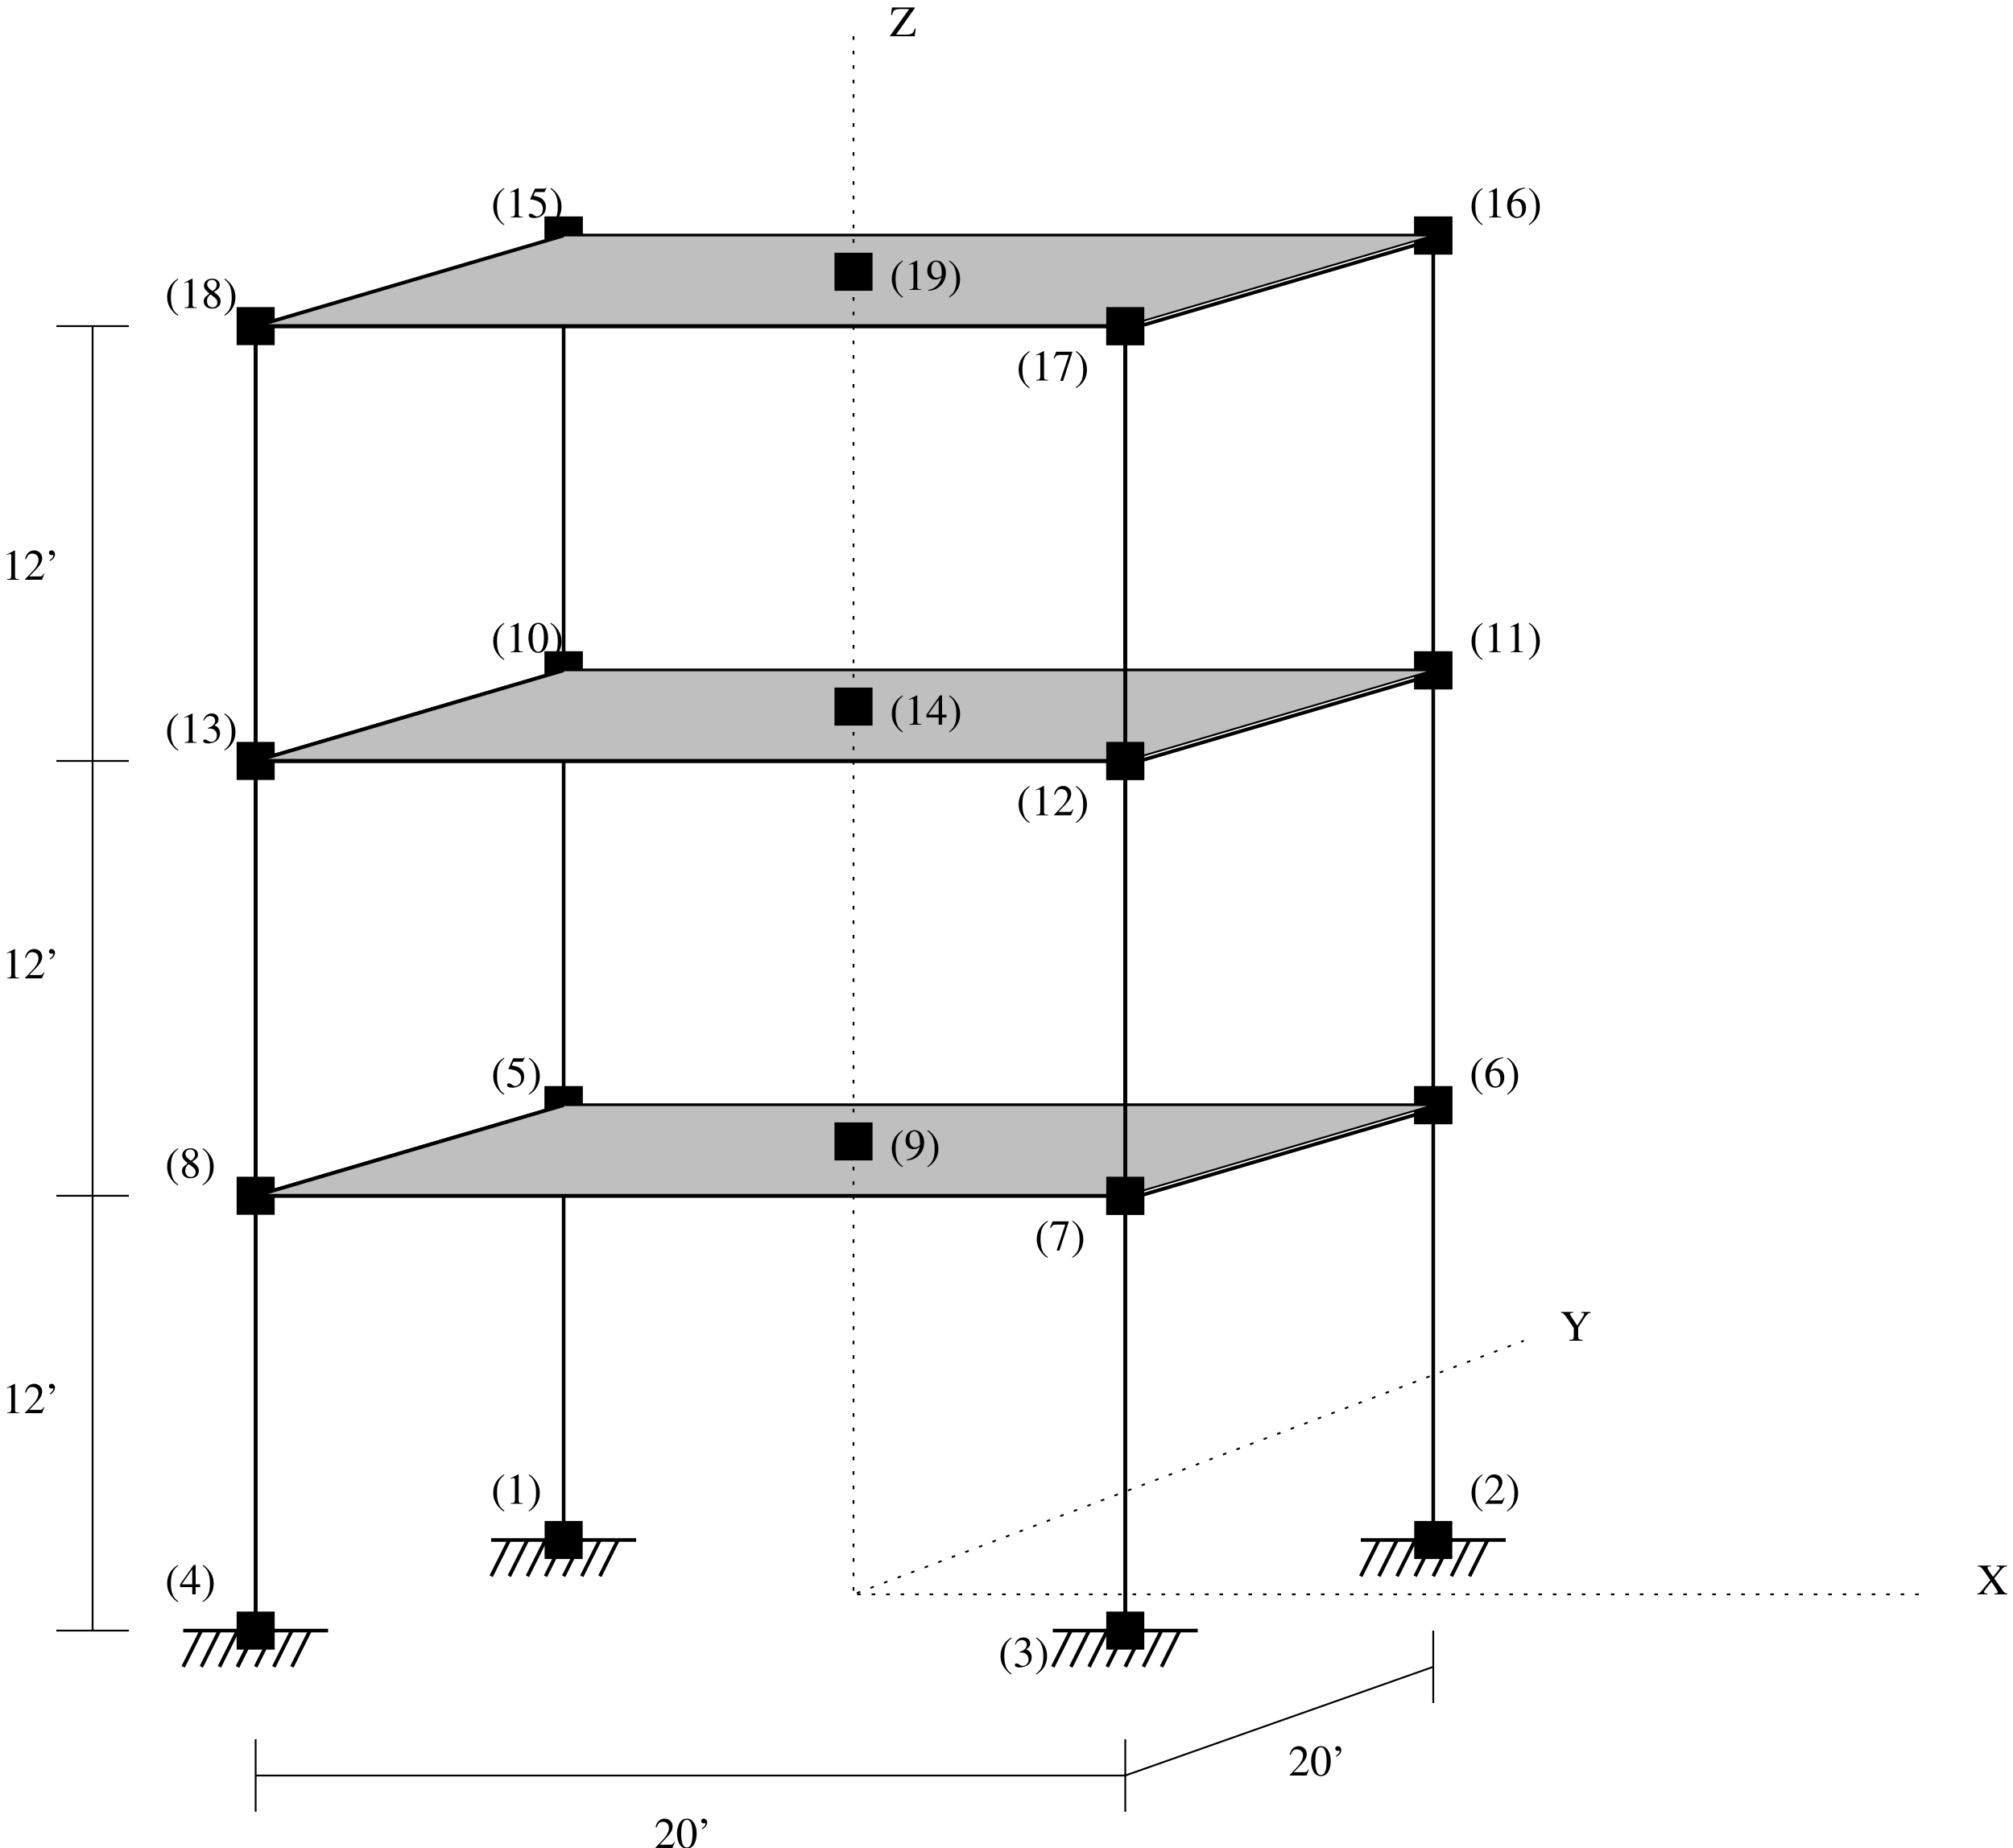 <?xml version="1.0" encoding="UTF-8" standalone="no"?>
<svg
   width="500pt"
   height="459pt"
   viewBox="0 0 500 459"
   version="1.2"
   id="svg490"
   xmlns:xlink="http://www.w3.org/1999/xlink"
   xmlns="http://www.w3.org/2000/svg"
   xmlns:svg="http://www.w3.org/2000/svg">
  <defs
     id="defs55">
    <g
       id="g53">
      <symbol
         overflow="visible"
         id="glyph0-0">
        <path
           style="stroke:none;"
           d=""
           id="path2" />
      </symbol>
      <symbol
         overflow="visible"
         id="glyph0-1">
        <path
           style="stroke:none;"
           d="M 3.188 -7.297 C 2.391 -6.766 2.062 -6.5 1.656 -6 C 0.891 -5.062 0.516 -3.984 0.516 -2.719 C 0.516 -1.344 0.922 -0.297 1.875 0.812 C 2.312 1.328 2.594 1.562 3.156 1.906 L 3.281 1.734 C 2.422 1.062 2.109 0.672 1.828 -0.125 C 1.562 -0.859 1.453 -1.656 1.453 -2.75 C 1.453 -3.891 1.594 -4.781 1.875 -5.438 C 2.188 -6.109 2.5 -6.5 3.281 -7.125 Z M 3.188 -7.297 "
           id="path5" />
      </symbol>
      <symbol
         overflow="visible"
         id="glyph0-2">
        <path
           style="stroke:none;"
           d="M 1.281 0 L 4.25 0 L 4.25 -0.156 C 3.422 -0.156 3.234 -0.281 3.234 -0.797 L 3.234 -7.281 L 3.141 -7.297 L 1.203 -6.312 L 1.203 -6.172 C 1.625 -6.328 1.875 -6.406 1.969 -6.406 C 2.203 -6.406 2.297 -6.234 2.297 -5.891 L 2.297 -1 C 2.281 -0.328 2.094 -0.172 1.281 -0.156 Z M 1.281 0 "
           id="path8" />
      </symbol>
      <symbol
         overflow="visible"
         id="glyph0-3">
        <path
           style="stroke:none;"
           d="M 0.406 1.906 C 1.203 1.375 1.531 1.109 1.938 0.609 C 2.703 -0.328 3.078 -1.406 3.078 -2.672 C 3.078 -4.047 2.672 -5.094 1.734 -6.203 C 1.281 -6.719 1 -6.953 0.438 -7.297 L 0.312 -7.125 C 1.172 -6.453 1.469 -6.062 1.766 -5.266 C 2.031 -4.531 2.156 -3.719 2.156 -2.641 C 2.156 -1.5 2.016 -0.609 1.719 0.047 C 1.422 0.719 1.094 1.109 0.312 1.734 Z M 0.406 1.906 "
           id="path11" />
      </symbol>
      <symbol
         overflow="visible"
         id="glyph0-4">
        <path
           style="stroke:none;"
           d="M 5.125 -1.484 L 4.984 -1.531 C 4.594 -0.906 4.469 -0.828 3.969 -0.828 L 1.375 -0.828 L 3.203 -2.719 C 4.156 -3.719 4.578 -4.547 4.578 -5.391 C 4.578 -6.469 3.703 -7.297 2.578 -7.297 C 1.984 -7.297 1.422 -7.062 1.031 -6.625 C 0.688 -6.266 0.516 -5.922 0.328 -5.156 L 0.562 -5.094 C 1 -6.156 1.375 -6.5 2.125 -6.5 C 3.047 -6.5 3.656 -5.891 3.656 -4.984 C 3.656 -4.125 3.156 -3.125 2.25 -2.172 L 0.328 -0.125 L 0.328 0 L 4.531 0 Z M 5.125 -1.484 "
           id="path14" />
      </symbol>
      <symbol
         overflow="visible"
         id="glyph0-5">
        <path
           style="stroke:none;"
           d="M 1.656 -3.562 C 2.281 -3.562 2.531 -3.547 2.781 -3.438 C 3.469 -3.203 3.875 -2.594 3.875 -1.844 C 3.875 -0.922 3.266 -0.234 2.469 -0.234 C 2.172 -0.234 1.953 -0.312 1.562 -0.578 C 1.234 -0.766 1.062 -0.844 0.875 -0.844 C 0.625 -0.844 0.469 -0.688 0.469 -0.469 C 0.469 -0.094 0.922 0.156 1.688 0.156 C 2.5 0.156 3.359 -0.125 3.875 -0.578 C 4.391 -1.016 4.656 -1.641 4.656 -2.359 C 4.656 -2.922 4.484 -3.422 4.172 -3.75 C 3.953 -4 3.75 -4.125 3.281 -4.328 C 4.016 -4.844 4.281 -5.234 4.281 -5.812 C 4.281 -6.703 3.609 -7.297 2.609 -7.297 C 2.062 -7.297 1.594 -7.109 1.203 -6.766 C 0.875 -6.469 0.719 -6.203 0.484 -5.547 L 0.641 -5.5 C 1.078 -6.312 1.562 -6.656 2.25 -6.656 C 2.953 -6.656 3.438 -6.188 3.438 -5.5 C 3.438 -5.109 3.266 -4.734 3 -4.453 C 2.672 -4.125 2.375 -3.969 1.641 -3.703 Z M 1.656 -3.562 "
           id="path17" />
      </symbol>
      <symbol
         overflow="visible"
         id="glyph0-6">
        <path
           style="stroke:none;"
           d="M 5.094 -2.5 L 4 -2.5 L 4 -7.297 L 3.516 -7.297 L 0.125 -2.5 L 0.125 -1.797 L 3.156 -1.797 L 3.156 0 L 4 0 L 4 -1.797 L 5.094 -1.797 Z M 3.156 -2.5 L 0.562 -2.5 L 3.156 -6.203 Z M 3.156 -2.5 "
           id="path20" />
      </symbol>
      <symbol
         overflow="visible"
         id="glyph0-7">
        <path
           style="stroke:none;"
           d="M 1.141 -4.672 C 1.875 -5.031 2.359 -5.688 2.359 -6.344 C 2.359 -6.875 1.969 -7.297 1.484 -7.297 C 1.109 -7.297 0.859 -7.047 0.859 -6.688 C 0.859 -6.344 1.094 -6.125 1.5 -6.125 C 1.578 -6.125 1.641 -6.141 1.703 -6.156 C 1.766 -6.172 1.766 -6.172 1.781 -6.172 C 1.875 -6.172 1.938 -6.109 1.938 -6.031 C 1.938 -5.672 1.625 -5.281 1.047 -4.875 Z M 1.141 -4.672 "
           id="path23" />
      </symbol>
      <symbol
         overflow="visible"
         id="glyph0-8">
        <path
           style="stroke:none;"
           d="M 2.75 -7.297 C 2.156 -7.297 1.688 -7.125 1.297 -6.734 C 0.672 -6.125 0.266 -4.891 0.266 -3.625 C 0.266 -2.438 0.609 -1.188 1.125 -0.578 C 1.516 -0.109 2.078 0.156 2.703 0.156 C 3.25 0.156 3.719 -0.031 4.109 -0.406 C 4.734 -1 5.141 -2.25 5.141 -3.562 C 5.141 -5.781 4.156 -7.297 2.75 -7.297 Z M 2.703 -7.016 C 3.609 -7.016 4.109 -5.797 4.109 -3.547 C 4.109 -1.281 3.625 -0.125 2.703 -0.125 C 1.766 -0.125 1.297 -1.281 1.297 -3.531 C 1.297 -5.828 1.781 -7.016 2.703 -7.016 Z M 2.703 -7.016 "
           id="path26" />
      </symbol>
      <symbol
         overflow="visible"
         id="glyph0-9">
        <path
           style="stroke:none;"
           d="M 6.203 -1.906 C 5.875 -0.75 5.5 -0.453 4.344 -0.406 L 1.562 -0.406 L 6.234 -6.984 L 6.234 -7.141 L 0.547 -7.141 L 0.328 -5.297 L 0.609 -5.297 C 0.797 -6.391 1.188 -6.703 2.422 -6.734 L 4.812 -6.734 L 0.094 -0.156 L 0.094 0 L 6.188 0 L 6.453 -1.906 Z M 6.203 -1.906 "
           id="path29" />
      </symbol>
      <symbol
         overflow="visible"
         id="glyph0-10">
        <path
           style="stroke:none;"
           d="M 7.516 -7.141 L 4.938 -7.141 L 4.938 -6.938 C 5.531 -6.922 5.703 -6.844 5.703 -6.594 C 5.703 -6.438 5.594 -6.234 5.266 -5.859 L 4.047 -4.359 L 3.594 -5 C 2.938 -5.922 2.672 -6.375 2.672 -6.625 C 2.672 -6.828 2.844 -6.922 3.203 -6.938 L 3.5 -6.938 L 3.5 -7.141 L 0.234 -7.141 L 0.234 -6.938 C 0.938 -6.906 1.141 -6.75 2.188 -5.25 L 3.375 -3.516 L 1.672 -1.438 C 0.719 -0.297 0.656 -0.25 0.109 -0.203 L 0.109 0 L 2.625 0 L 2.625 -0.203 C 1.984 -0.25 1.797 -0.328 1.797 -0.578 C 1.797 -0.75 1.969 -1.016 2.359 -1.516 L 3.656 -3.109 L 4.672 -1.594 C 5.047 -1.047 5.219 -0.703 5.219 -0.547 C 5.219 -0.344 5.047 -0.234 4.688 -0.234 C 4.641 -0.234 4.531 -0.219 4.391 -0.203 L 4.391 0 L 7.594 0 L 7.594 -0.203 C 7.031 -0.266 6.859 -0.375 6.406 -1 L 4.328 -3.969 L 5.906 -5.922 C 6.609 -6.766 6.828 -6.906 7.516 -6.938 Z M 7.516 -7.141 "
           id="path32" />
      </symbol>
      <symbol
         overflow="visible"
         id="glyph0-11">
        <path
           style="stroke:none;"
           d="M 7.594 -7.141 L 5.219 -7.141 L 5.219 -6.938 C 5.781 -6.938 5.969 -6.844 5.969 -6.594 C 5.969 -6.484 5.922 -6.344 5.812 -6.188 L 4.281 -3.75 L 2.672 -6.141 C 2.562 -6.312 2.5 -6.5 2.5 -6.625 C 2.5 -6.828 2.641 -6.906 2.984 -6.938 C 3.031 -6.938 3.141 -6.938 3.266 -6.938 L 3.266 -7.141 L 0.234 -7.141 L 0.234 -6.938 C 0.75 -6.922 0.906 -6.766 1.984 -5.25 L 3.406 -3.172 L 3.406 -1.297 C 3.391 -0.344 3.297 -0.25 2.312 -0.203 L 2.312 0 L 5.609 0 L 5.609 -0.203 C 4.656 -0.234 4.516 -0.344 4.5 -1.172 L 4.5 -3.266 L 6.094 -5.719 C 6.766 -6.656 7.047 -6.906 7.594 -6.938 Z M 7.594 -7.141 "
           id="path35" />
      </symbol>
      <symbol
         overflow="visible"
         id="glyph0-12">
        <path
           style="stroke:none;"
           d="M 1.953 -6.297 L 4.078 -6.297 C 4.25 -6.297 4.281 -6.312 4.312 -6.391 L 4.734 -7.359 L 4.625 -7.422 C 4.469 -7.219 4.375 -7.141 4.141 -7.141 L 1.875 -7.141 L 0.703 -4.594 C 0.688 -4.562 0.688 -4.562 0.688 -4.531 C 0.688 -4.469 0.734 -4.453 0.828 -4.453 C 1.172 -4.453 1.594 -4.375 2.047 -4.234 C 3.281 -3.828 3.844 -3.172 3.844 -2.094 C 3.844 -1.062 3.203 -0.25 2.344 -0.25 C 2.125 -0.25 1.953 -0.328 1.625 -0.562 C 1.281 -0.828 1.047 -0.922 0.797 -0.922 C 0.5 -0.922 0.344 -0.781 0.344 -0.516 C 0.344 -0.109 0.844 0.156 1.656 0.156 C 2.562 0.156 3.344 -0.141 3.891 -0.688 C 4.375 -1.172 4.594 -1.797 4.594 -2.609 C 4.594 -3.391 4.391 -3.891 3.859 -4.422 C 3.391 -4.906 2.781 -5.156 1.5 -5.375 Z M 1.953 -6.297 "
           id="path38" />
      </symbol>
      <symbol
         overflow="visible"
         id="glyph0-13">
        <path
           style="stroke:none;"
           d="M 4.812 -7.391 C 3.578 -7.281 2.953 -7.078 2.172 -6.516 C 1 -5.688 0.359 -4.453 0.359 -3.016 C 0.359 -2.078 0.656 -1.125 1.125 -0.578 C 1.531 -0.109 2.109 0.156 2.781 0.156 C 4.125 0.156 5.047 -0.875 5.047 -2.359 C 5.047 -3.75 4.281 -4.625 3.016 -4.625 C 2.531 -4.625 2.328 -4.547 1.641 -4.141 C 1.938 -5.766 3.141 -6.938 4.844 -7.219 Z M 2.609 -4.125 C 3.547 -4.125 4.078 -3.344 4.078 -2 C 4.078 -0.812 3.656 -0.156 2.906 -0.156 C 1.953 -0.156 1.375 -1.172 1.375 -2.844 C 1.375 -3.391 1.453 -3.688 1.672 -3.859 C 1.906 -4.031 2.234 -4.125 2.609 -4.125 Z M 2.609 -4.125 "
           id="path41" />
      </symbol>
      <symbol
         overflow="visible"
         id="glyph0-14">
        <path
           style="stroke:none;"
           d="M 3.125 -4 C 4.203 -4.594 4.578 -5.031 4.578 -5.766 C 4.578 -6.656 3.812 -7.297 2.719 -7.297 C 1.547 -7.297 0.672 -6.578 0.672 -5.594 C 0.672 -4.891 0.875 -4.578 2.016 -3.578 C 0.828 -2.688 0.609 -2.375 0.609 -1.625 C 0.609 -0.578 1.453 0.156 2.672 0.156 C 3.969 0.156 4.797 -0.562 4.797 -1.672 C 4.797 -2.5 4.438 -3.016 3.125 -4 Z M 2.938 -2.891 C 3.719 -2.328 3.984 -1.938 3.984 -1.344 C 3.984 -0.641 3.5 -0.156 2.797 -0.156 C 1.969 -0.156 1.422 -0.781 1.422 -1.703 C 1.422 -2.406 1.656 -2.844 2.281 -3.375 Z M 2.812 -4.203 C 1.859 -4.828 1.469 -5.328 1.469 -5.922 C 1.469 -6.547 1.953 -7 2.641 -7 C 3.375 -7 3.828 -6.516 3.828 -5.781 C 3.828 -5.125 3.547 -4.688 2.812 -4.203 Z M 2.812 -4.203 "
           id="path44" />
      </symbol>
      <symbol
         overflow="visible"
         id="glyph0-15">
        <path
           style="stroke:none;"
           d="M 0.641 0.234 C 1.844 0.094 2.438 -0.109 3.172 -0.641 C 4.297 -1.453 4.953 -2.797 4.953 -4.25 C 4.953 -6.031 3.969 -7.297 2.562 -7.297 C 1.281 -7.297 0.328 -6.203 0.328 -4.75 C 0.328 -3.438 1.094 -2.562 2.266 -2.562 C 2.859 -2.562 3.312 -2.734 3.891 -3.172 C 3.438 -1.422 2.25 -0.266 0.609 0.016 Z M 3.906 -3.828 C 3.906 -3.609 3.859 -3.516 3.75 -3.422 C 3.453 -3.172 3.047 -3.016 2.656 -3.016 C 1.828 -3.016 1.312 -3.828 1.312 -5.125 C 1.312 -5.734 1.484 -6.375 1.719 -6.656 C 1.906 -6.875 2.172 -7 2.484 -7 C 3.422 -7 3.906 -6.062 3.906 -4.25 Z M 3.906 -3.828 "
           id="path47" />
      </symbol>
      <symbol
         overflow="visible"
         id="glyph0-16">
        <path
           style="stroke:none;"
           d="M 4.844 -7.141 L 0.859 -7.141 L 0.219 -5.562 L 0.406 -5.469 C 0.844 -6.203 1.047 -6.344 1.656 -6.344 L 4 -6.344 L 1.859 0.094 L 2.562 0.094 L 4.844 -6.969 Z M 4.844 -7.141 "
           id="path50" />
      </symbol>
    </g>
  </defs>
  <g
     id="surface1">
    <path
       style="fill-rule:evenodd;fill:rgb(0%,0%,0%);fill-opacity:1;stroke-width:4.5;stroke-linecap:butt;stroke-linejoin:miter;stroke:rgb(0%,0%,0%);stroke-opacity:1;stroke-miterlimit:10;"
       d="M 2750 495 L 2840 495 L 2840 585 L 2750 585 Z M 2750 495 "
       transform="matrix(0.1,0,0,-0.1,0,459)"
       id="path57" />
    <path
       style="fill:none;stroke-width:9;stroke-linecap:butt;stroke-linejoin:miter;stroke:rgb(0%,0%,0%);stroke-opacity:1;stroke-miterlimit:10;"
       d="M 2615 540 L 2975 540 "
       transform="matrix(0.1,0,0,-0.1,0,459)"
       id="path59" />
    <path
       style="fill:none;stroke-width:9;stroke-linecap:butt;stroke-linejoin:miter;stroke:rgb(0%,0%,0%);stroke-opacity:1;stroke-miterlimit:10;"
       d="M 2660 540 L 2615 450 "
       transform="matrix(0.1,0,0,-0.1,0,459)"
       id="path61" />
    <path
       style="fill:none;stroke-width:9;stroke-linecap:butt;stroke-linejoin:miter;stroke:rgb(0%,0%,0%);stroke-opacity:1;stroke-miterlimit:10;"
       d="M 2705 540 L 2660 450 "
       transform="matrix(0.1,0,0,-0.1,0,459)"
       id="path63" />
    <path
       style="fill:none;stroke-width:9;stroke-linecap:butt;stroke-linejoin:miter;stroke:rgb(0%,0%,0%);stroke-opacity:1;stroke-miterlimit:10;"
       d="M 2750 540 L 2705 450 "
       transform="matrix(0.1,0,0,-0.1,0,459)"
       id="path65" />
    <path
       style="fill:none;stroke-width:9;stroke-linecap:butt;stroke-linejoin:miter;stroke:rgb(0%,0%,0%);stroke-opacity:1;stroke-miterlimit:10;"
       d="M 2795 540 L 2750 450 "
       transform="matrix(0.1,0,0,-0.1,0,459)"
       id="path67" />
    <path
       style="fill:none;stroke-width:9;stroke-linecap:butt;stroke-linejoin:miter;stroke:rgb(0%,0%,0%);stroke-opacity:1;stroke-miterlimit:10;"
       d="M 2840 540 L 2795 450 "
       transform="matrix(0.1,0,0,-0.1,0,459)"
       id="path69" />
    <path
       style="fill:none;stroke-width:9;stroke-linecap:butt;stroke-linejoin:miter;stroke:rgb(0%,0%,0%);stroke-opacity:1;stroke-miterlimit:10;"
       d="M 2885 540 L 2840 450 "
       transform="matrix(0.1,0,0,-0.1,0,459)"
       id="path71" />
    <path
       style="fill:none;stroke-width:9;stroke-linecap:butt;stroke-linejoin:miter;stroke:rgb(0%,0%,0%);stroke-opacity:1;stroke-miterlimit:10;"
       d="M 2930 540 L 2885 450 "
       transform="matrix(0.1,0,0,-0.1,0,459)"
       id="path73" />
    <path
       style="fill-rule:evenodd;fill:rgb(0%,0%,0%);fill-opacity:1;stroke-width:4.5;stroke-linecap:butt;stroke-linejoin:miter;stroke:rgb(0%,0%,0%);stroke-opacity:1;stroke-miterlimit:10;"
       d="M 590 1575 L 680 1575 L 680 1665 L 590 1665 Z M 590 1575 "
       transform="matrix(0.1,0,0,-0.1,0,459)"
       id="path75" />
    <path
       style="fill-rule:evenodd;fill:rgb(0%,0%,0%);fill-opacity:1;stroke-width:4.5;stroke-linecap:butt;stroke-linejoin:miter;stroke:rgb(0%,0%,0%);stroke-opacity:1;stroke-miterlimit:10;"
       d="M 590 2655 L 680 2655 L 680 2745 L 590 2745 Z M 590 2655 "
       transform="matrix(0.1,0,0,-0.1,0,459)"
       id="path77" />
    <path
       style="fill-rule:evenodd;fill:rgb(0%,0%,0%);fill-opacity:1;stroke-width:4.5;stroke-linecap:butt;stroke-linejoin:miter;stroke:rgb(0%,0%,0%);stroke-opacity:1;stroke-miterlimit:10;"
       d="M 590 3735 L 680 3735 L 680 3825 L 590 3825 Z M 590 3735 "
       transform="matrix(0.1,0,0,-0.1,0,459)"
       id="path79" />
    <path
       style="fill-rule:evenodd;fill:rgb(0%,0%,0%);fill-opacity:1;stroke-width:4.5;stroke-linecap:butt;stroke-linejoin:miter;stroke:rgb(0%,0%,0%);stroke-opacity:1;stroke-miterlimit:10;"
       d="M 2750 3735 L 2840 3735 L 2840 3825 L 2750 3825 Z M 2750 3735 "
       transform="matrix(0.1,0,0,-0.1,0,459)"
       id="path81" />
    <path
       style="fill-rule:evenodd;fill:rgb(0%,0%,0%);fill-opacity:1;stroke-width:4.5;stroke-linecap:butt;stroke-linejoin:miter;stroke:rgb(0%,0%,0%);stroke-opacity:1;stroke-miterlimit:10;"
       d="M 2750 2655 L 2840 2655 L 2840 2745 L 2750 2745 Z M 2750 2655 "
       transform="matrix(0.1,0,0,-0.1,0,459)"
       id="path83" />
    <path
       style="fill-rule:evenodd;fill:rgb(0%,0%,0%);fill-opacity:1;stroke-width:4.5;stroke-linecap:butt;stroke-linejoin:miter;stroke:rgb(0%,0%,0%);stroke-opacity:1;stroke-miterlimit:10;"
       d="M 2750 1575 L 2840 1575 L 2840 1665 L 2750 1665 Z M 2750 1575 "
       transform="matrix(0.1,0,0,-0.1,0,459)"
       id="path85" />
    <path
       style="fill-rule:evenodd;fill:rgb(0%,0%,0%);fill-opacity:1;stroke-width:4.5;stroke-linecap:butt;stroke-linejoin:miter;stroke:rgb(0%,0%,0%);stroke-opacity:1;stroke-miterlimit:10;"
       d="M 1355 1800 L 1445 1800 L 1445 1890 L 1355 1890 Z M 1355 1800 "
       transform="matrix(0.1,0,0,-0.1,0,459)"
       id="path87" />
    <path
       style="fill-rule:evenodd;fill:rgb(0%,0%,0%);fill-opacity:1;stroke-width:4.5;stroke-linecap:butt;stroke-linejoin:miter;stroke:rgb(0%,0%,0%);stroke-opacity:1;stroke-miterlimit:10;"
       d="M 1355 2880 L 1445 2880 L 1445 2970 L 1355 2970 Z M 1355 2880 "
       transform="matrix(0.1,0,0,-0.1,0,459)"
       id="path89" />
    <path
       style="fill-rule:evenodd;fill:rgb(0%,0%,0%);fill-opacity:1;stroke-width:4.5;stroke-linecap:butt;stroke-linejoin:miter;stroke:rgb(0%,0%,0%);stroke-opacity:1;stroke-miterlimit:10;"
       d="M 1355 3960 L 1445 3960 L 1445 4050 L 1355 4050 Z M 1355 3960 "
       transform="matrix(0.1,0,0,-0.1,0,459)"
       id="path91" />
    <path
       style="fill-rule:evenodd;fill:rgb(0%,0%,0%);fill-opacity:1;stroke-width:4.5;stroke-linecap:butt;stroke-linejoin:miter;stroke:rgb(0%,0%,0%);stroke-opacity:1;stroke-miterlimit:10;"
       d="M 3515 3960 L 3605 3960 L 3605 4050 L 3515 4050 Z M 3515 3960 "
       transform="matrix(0.1,0,0,-0.1,0,459)"
       id="path93" />
    <path
       style="fill-rule:evenodd;fill:rgb(0%,0%,0%);fill-opacity:1;stroke-width:4.5;stroke-linecap:butt;stroke-linejoin:miter;stroke:rgb(0%,0%,0%);stroke-opacity:1;stroke-miterlimit:10;"
       d="M 3515 2880 L 3605 2880 L 3605 2970 L 3515 2970 Z M 3515 2880 "
       transform="matrix(0.1,0,0,-0.1,0,459)"
       id="path95" />
    <path
       style="fill-rule:evenodd;fill:rgb(0%,0%,0%);fill-opacity:1;stroke-width:4.5;stroke-linecap:butt;stroke-linejoin:miter;stroke:rgb(0%,0%,0%);stroke-opacity:1;stroke-miterlimit:10;"
       d="M 3515 1800 L 3605 1800 L 3605 1890 L 3515 1890 Z M 3515 1800 "
       transform="matrix(0.1,0,0,-0.1,0,459)"
       id="path97" />
    <path
       style="fill:none;stroke-width:9;stroke-linecap:butt;stroke-linejoin:miter;stroke:rgb(0%,0%,0%);stroke-opacity:1;stroke-miterlimit:10;"
       d="M 635 1620 L 635 2700 L 2795 2700 L 2795 1620 "
       transform="matrix(0.1,0,0,-0.1,0,459)"
       id="path99" />
    <path
       style="fill:none;stroke-width:9;stroke-linecap:butt;stroke-linejoin:miter;stroke:rgb(0%,0%,0%);stroke-opacity:1;stroke-miterlimit:10;"
       d="M 635 2700 L 635 3780 L 2795 3780 L 2795 2700 "
       transform="matrix(0.1,0,0,-0.1,0,459)"
       id="path101" />
    <path
       style="fill-rule:evenodd;fill:rgb(0%,0%,0%);fill-opacity:1;stroke-width:4.5;stroke-linecap:butt;stroke-linejoin:miter;stroke:rgb(0%,0%,0%);stroke-opacity:1;stroke-miterlimit:10;"
       d="M 1355 720 L 1445 720 L 1445 810 L 1355 810 Z M 1355 720 "
       transform="matrix(0.1,0,0,-0.1,0,459)"
       id="path103" />
    <path
       style="fill:none;stroke-width:9;stroke-linecap:butt;stroke-linejoin:miter;stroke:rgb(0%,0%,0%);stroke-opacity:1;stroke-miterlimit:10;"
       d="M 1220 765 L 1580 765 "
       transform="matrix(0.1,0,0,-0.1,0,459)"
       id="path105" />
    <path
       style="fill:none;stroke-width:9;stroke-linecap:butt;stroke-linejoin:miter;stroke:rgb(0%,0%,0%);stroke-opacity:1;stroke-miterlimit:10;"
       d="M 1265 765 L 1220 675 "
       transform="matrix(0.1,0,0,-0.1,0,459)"
       id="path107" />
    <path
       style="fill:none;stroke-width:9;stroke-linecap:butt;stroke-linejoin:miter;stroke:rgb(0%,0%,0%);stroke-opacity:1;stroke-miterlimit:10;"
       d="M 1310 765 L 1265 675 "
       transform="matrix(0.1,0,0,-0.1,0,459)"
       id="path109" />
    <path
       style="fill:none;stroke-width:9;stroke-linecap:butt;stroke-linejoin:miter;stroke:rgb(0%,0%,0%);stroke-opacity:1;stroke-miterlimit:10;"
       d="M 1355 765 L 1310 675 "
       transform="matrix(0.1,0,0,-0.1,0,459)"
       id="path111" />
    <path
       style="fill:none;stroke-width:9;stroke-linecap:butt;stroke-linejoin:miter;stroke:rgb(0%,0%,0%);stroke-opacity:1;stroke-miterlimit:10;"
       d="M 1400 765 L 1355 675 "
       transform="matrix(0.1,0,0,-0.1,0,459)"
       id="path113" />
    <path
       style="fill:none;stroke-width:9;stroke-linecap:butt;stroke-linejoin:miter;stroke:rgb(0%,0%,0%);stroke-opacity:1;stroke-miterlimit:10;"
       d="M 1445 765 L 1400 675 "
       transform="matrix(0.1,0,0,-0.1,0,459)"
       id="path115" />
    <path
       style="fill:none;stroke-width:9;stroke-linecap:butt;stroke-linejoin:miter;stroke:rgb(0%,0%,0%);stroke-opacity:1;stroke-miterlimit:10;"
       d="M 1490 765 L 1445 675 "
       transform="matrix(0.1,0,0,-0.1,0,459)"
       id="path117" />
    <path
       style="fill:none;stroke-width:9;stroke-linecap:butt;stroke-linejoin:miter;stroke:rgb(0%,0%,0%);stroke-opacity:1;stroke-miterlimit:10;"
       d="M 1535 765 L 1490 675 "
       transform="matrix(0.1,0,0,-0.1,0,459)"
       id="path119" />
    <path
       style="fill-rule:evenodd;fill:rgb(0%,0%,0%);fill-opacity:1;stroke-width:4.5;stroke-linecap:butt;stroke-linejoin:miter;stroke:rgb(0%,0%,0%);stroke-opacity:1;stroke-miterlimit:10;"
       d="M 3515 720 L 3605 720 L 3605 810 L 3515 810 Z M 3515 720 "
       transform="matrix(0.1,0,0,-0.1,0,459)"
       id="path121" />
    <path
       style="fill:none;stroke-width:9;stroke-linecap:butt;stroke-linejoin:miter;stroke:rgb(0%,0%,0%);stroke-opacity:1;stroke-miterlimit:10;"
       d="M 3380 765 L 3740 765 "
       transform="matrix(0.1,0,0,-0.1,0,459)"
       id="path123" />
    <path
       style="fill:none;stroke-width:9;stroke-linecap:butt;stroke-linejoin:miter;stroke:rgb(0%,0%,0%);stroke-opacity:1;stroke-miterlimit:10;"
       d="M 3425 765 L 3380 675 "
       transform="matrix(0.1,0,0,-0.1,0,459)"
       id="path125" />
    <path
       style="fill:none;stroke-width:9;stroke-linecap:butt;stroke-linejoin:miter;stroke:rgb(0%,0%,0%);stroke-opacity:1;stroke-miterlimit:10;"
       d="M 3470 765 L 3425 675 "
       transform="matrix(0.1,0,0,-0.1,0,459)"
       id="path127" />
    <path
       style="fill:none;stroke-width:9;stroke-linecap:butt;stroke-linejoin:miter;stroke:rgb(0%,0%,0%);stroke-opacity:1;stroke-miterlimit:10;"
       d="M 3515 765 L 3470 675 "
       transform="matrix(0.1,0,0,-0.1,0,459)"
       id="path129" />
    <path
       style="fill:none;stroke-width:9;stroke-linecap:butt;stroke-linejoin:miter;stroke:rgb(0%,0%,0%);stroke-opacity:1;stroke-miterlimit:10;"
       d="M 3560 765 L 3515 675 "
       transform="matrix(0.1,0,0,-0.1,0,459)"
       id="path131" />
    <path
       style="fill:none;stroke-width:9;stroke-linecap:butt;stroke-linejoin:miter;stroke:rgb(0%,0%,0%);stroke-opacity:1;stroke-miterlimit:10;"
       d="M 3605 765 L 3560 675 "
       transform="matrix(0.1,0,0,-0.1,0,459)"
       id="path133" />
    <path
       style="fill:none;stroke-width:9;stroke-linecap:butt;stroke-linejoin:miter;stroke:rgb(0%,0%,0%);stroke-opacity:1;stroke-miterlimit:10;"
       d="M 3650 765 L 3605 675 "
       transform="matrix(0.1,0,0,-0.1,0,459)"
       id="path135" />
    <path
       style="fill:none;stroke-width:9;stroke-linecap:butt;stroke-linejoin:miter;stroke:rgb(0%,0%,0%);stroke-opacity:1;stroke-miterlimit:10;"
       d="M 3695 765 L 3650 675 "
       transform="matrix(0.1,0,0,-0.1,0,459)"
       id="path137" />
    <path
       style="fill:none;stroke-width:9;stroke-linecap:butt;stroke-linejoin:miter;stroke:rgb(0%,0%,0%);stroke-opacity:1;stroke-miterlimit:10;"
       d="M 635 1620 L 635 2700 L 2795 2700 L 2795 1620 "
       transform="matrix(0.1,0,0,-0.1,0,459)"
       id="path139" />
    <path
       style="fill:none;stroke-width:9;stroke-linecap:butt;stroke-linejoin:miter;stroke:rgb(0%,0%,0%);stroke-opacity:1;stroke-miterlimit:10;"
       d="M 635 2700 L 635 3780 L 2795 3780 L 2795 2700 "
       transform="matrix(0.1,0,0,-0.1,0,459)"
       id="path141" />
    <path
       style="fill-rule:evenodd;fill:rgb(0%,0%,0%);fill-opacity:1;stroke-width:4.5;stroke-linecap:butt;stroke-linejoin:miter;stroke:rgb(0%,0%,0%);stroke-opacity:1;stroke-miterlimit:10;"
       d="M 1355 1800 L 1445 1800 L 1445 1890 L 1355 1890 Z M 1355 1800 "
       transform="matrix(0.1,0,0,-0.1,0,459)"
       id="path143" />
    <path
       style="fill-rule:evenodd;fill:rgb(0%,0%,0%);fill-opacity:1;stroke-width:4.5;stroke-linecap:butt;stroke-linejoin:miter;stroke:rgb(0%,0%,0%);stroke-opacity:1;stroke-miterlimit:10;"
       d="M 1355 2880 L 1445 2880 L 1445 2970 L 1355 2970 Z M 1355 2880 "
       transform="matrix(0.1,0,0,-0.1,0,459)"
       id="path145" />
    <path
       style="fill-rule:evenodd;fill:rgb(0%,0%,0%);fill-opacity:1;stroke-width:4.5;stroke-linecap:butt;stroke-linejoin:miter;stroke:rgb(0%,0%,0%);stroke-opacity:1;stroke-miterlimit:10;"
       d="M 1355 3960 L 1445 3960 L 1445 4050 L 1355 4050 Z M 1355 3960 "
       transform="matrix(0.1,0,0,-0.1,0,459)"
       id="path147" />
    <path
       style="fill-rule:evenodd;fill:rgb(0%,0%,0%);fill-opacity:1;stroke-width:4.5;stroke-linecap:butt;stroke-linejoin:miter;stroke:rgb(0%,0%,0%);stroke-opacity:1;stroke-miterlimit:10;"
       d="M 3515 3960 L 3605 3960 L 3605 4050 L 3515 4050 Z M 3515 3960 "
       transform="matrix(0.1,0,0,-0.1,0,459)"
       id="path149" />
    <path
       style="fill-rule:evenodd;fill:rgb(0%,0%,0%);fill-opacity:1;stroke-width:4.5;stroke-linecap:butt;stroke-linejoin:miter;stroke:rgb(0%,0%,0%);stroke-opacity:1;stroke-miterlimit:10;"
       d="M 3515 2880 L 3605 2880 L 3605 2970 L 3515 2970 Z M 3515 2880 "
       transform="matrix(0.1,0,0,-0.1,0,459)"
       id="path151" />
    <path
       style="fill-rule:evenodd;fill:rgb(0%,0%,0%);fill-opacity:1;stroke-width:4.5;stroke-linecap:butt;stroke-linejoin:miter;stroke:rgb(0%,0%,0%);stroke-opacity:1;stroke-miterlimit:10;"
       d="M 3515 1800 L 3605 1800 L 3605 1890 L 3515 1890 Z M 3515 1800 "
       transform="matrix(0.1,0,0,-0.1,0,459)"
       id="path153" />
    <g
       style="fill:rgb(0%,0%,0%);fill-opacity:1;"
       id="g161">
      <use
         xlink:href="#glyph0-1"
         x="122"
         y="373.5"
         id="use155" />
      <use
         xlink:href="#glyph0-2"
         x="125.596"
         y="373.5"
         id="use157" />
      <use
         xlink:href="#glyph0-3"
         x="130.996"
         y="373.5"
         id="use159" />
    </g>
    <g
       style="fill:rgb(0%,0%,0%);fill-opacity:1;"
       id="g169">
      <use
         xlink:href="#glyph0-1"
         x="365"
         y="373.5"
         id="use163" />
      <use
         xlink:href="#glyph0-4"
         x="368.596"
         y="373.5"
         id="use165" />
      <use
         xlink:href="#glyph0-3"
         x="373.996"
         y="373.5"
         id="use167" />
    </g>
    <g
       style="fill:rgb(0%,0%,0%);fill-opacity:1;"
       id="g177">
      <use
         xlink:href="#glyph0-1"
         x="248"
         y="414"
         id="use171" />
      <use
         xlink:href="#glyph0-5"
         x="251.596"
         y="414"
         id="use173" />
      <use
         xlink:href="#glyph0-3"
         x="256.996"
         y="414"
         id="use175" />
    </g>
    <g
       style="fill:rgb(0%,0%,0%);fill-opacity:1;"
       id="g185">
      <use
         xlink:href="#glyph0-1"
         x="41"
         y="396"
         id="use179" />
      <use
         xlink:href="#glyph0-6"
         x="44.596"
         y="396"
         id="use181" />
      <use
         xlink:href="#glyph0-3"
         x="49.996"
         y="396"
         id="use183" />
    </g>
    <path
       style="fill:none;stroke-width:9;stroke-linecap:butt;stroke-linejoin:miter;stroke:rgb(0%,0%,0%);stroke-opacity:1;stroke-miterlimit:10;"
       d="M 635 540 L 635 1620 L 2795 1620 L 2795 540 "
       transform="matrix(0.1,0,0,-0.1,0,459)"
       id="path187" />
    <path
       style="fill:none;stroke-width:9;stroke-linecap:butt;stroke-linejoin:miter;stroke:rgb(0%,0%,0%);stroke-opacity:1;stroke-miterlimit:10;"
       d="M 635 540 L 635 1620 L 2795 1620 L 2795 540 "
       transform="matrix(0.1,0,0,-0.1,0,459)"
       id="path189" />
    <path
       style="fill:none;stroke-width:4.5;stroke-linecap:butt;stroke-linejoin:miter;stroke:rgb(0%,0%,0%);stroke-opacity:1;stroke-miterlimit:10;"
       d="M 635 180 L 2795 180 "
       transform="matrix(0.1,0,0,-0.1,0,459)"
       id="path191" />
    <path
       style="fill:none;stroke-width:4.5;stroke-linecap:butt;stroke-linejoin:miter;stroke:rgb(0%,0%,0%);stroke-opacity:1;stroke-miterlimit:10;"
       d="M 635 270 L 635 90 "
       transform="matrix(0.1,0,0,-0.1,0,459)"
       id="path193" />
    <path
       style="fill:none;stroke-width:4.5;stroke-linecap:butt;stroke-linejoin:miter;stroke:rgb(0%,0%,0%);stroke-opacity:1;stroke-miterlimit:10;"
       d="M 2795 270 L 2795 90 "
       transform="matrix(0.1,0,0,-0.1,0,459)"
       id="path195" />
    <path
       style="fill:none;stroke-width:4.5;stroke-linecap:butt;stroke-linejoin:miter;stroke:rgb(0%,0%,0%);stroke-opacity:1;stroke-miterlimit:10;"
       d="M 140 540 L 320 540 "
       transform="matrix(0.1,0,0,-0.1,0,459)"
       id="path197" />
    <path
       style="fill:none;stroke-width:4.5;stroke-linecap:butt;stroke-linejoin:miter;stroke:rgb(0%,0%,0%);stroke-opacity:1;stroke-miterlimit:10;"
       d="M 230 540 L 230 1620 "
       transform="matrix(0.1,0,0,-0.1,0,459)"
       id="path199" />
    <path
       style="fill:none;stroke-width:4.5;stroke-linecap:butt;stroke-linejoin:miter;stroke:rgb(0%,0%,0%);stroke-opacity:1;stroke-miterlimit:10;"
       d="M 140 1620 L 320 1620 "
       transform="matrix(0.1,0,0,-0.1,0,459)"
       id="path201" />
    <path
       style="fill:none;stroke-width:4.5;stroke-linecap:butt;stroke-linejoin:miter;stroke:rgb(0%,0%,0%);stroke-opacity:1;stroke-miterlimit:10;"
       d="M 140 2700 L 320 2700 "
       transform="matrix(0.1,0,0,-0.1,0,459)"
       id="path203" />
    <path
       style="fill:none;stroke-width:4.5;stroke-linecap:butt;stroke-linejoin:miter;stroke:rgb(0%,0%,0%);stroke-opacity:1;stroke-miterlimit:10;"
       d="M 140 3780 L 320 3780 "
       transform="matrix(0.1,0,0,-0.1,0,459)"
       id="path205" />
    <path
       style="fill:none;stroke-width:4.5;stroke-linecap:butt;stroke-linejoin:miter;stroke:rgb(0%,0%,0%);stroke-opacity:1;stroke-miterlimit:10;"
       d="M 230 1620 L 230 2700 "
       transform="matrix(0.1,0,0,-0.1,0,459)"
       id="path207" />
    <path
       style="fill:none;stroke-width:4.5;stroke-linecap:butt;stroke-linejoin:miter;stroke:rgb(0%,0%,0%);stroke-opacity:1;stroke-miterlimit:10;"
       d="M 230 2700 L 230 3780 "
       transform="matrix(0.1,0,0,-0.1,0,459)"
       id="path209" />
    <path
       style="fill:none;stroke-width:9;stroke-linecap:butt;stroke-linejoin:miter;stroke:rgb(0%,0%,0%);stroke-opacity:1;stroke-miterlimit:10;"
       d="M 1400 765 L 1400 1845 L 3560 1845 L 3560 765 "
       transform="matrix(0.1,0,0,-0.1,0,459)"
       id="path211" />
    <path
       style="fill:none;stroke-width:9;stroke-linecap:butt;stroke-linejoin:miter;stroke:rgb(0%,0%,0%);stroke-opacity:1;stroke-miterlimit:10;"
       d="M 1400 1845 L 1400 2925 L 3560 2925 L 3560 1845 "
       transform="matrix(0.1,0,0,-0.1,0,459)"
       id="path213" />
    <path
       style="fill:none;stroke-width:9;stroke-linecap:butt;stroke-linejoin:miter;stroke:rgb(0%,0%,0%);stroke-opacity:1;stroke-miterlimit:10;"
       d="M 1400 2925 L 1400 4005 L 3560 4005 L 3560 2925 "
       transform="matrix(0.1,0,0,-0.1,0,459)"
       id="path215" />
    <path
       style="fill:none;stroke-width:9;stroke-linecap:butt;stroke-linejoin:miter;stroke:rgb(0%,0%,0%);stroke-opacity:1;stroke-miterlimit:10;"
       d="M 635 2700 L 1400 2925 "
       transform="matrix(0.1,0,0,-0.1,0,459)"
       id="path217" />
    <path
       style="fill:none;stroke-width:9;stroke-linecap:butt;stroke-linejoin:miter;stroke:rgb(0%,0%,0%);stroke-opacity:1;stroke-miterlimit:10;"
       d="M 635 1620 L 1400 1845 "
       transform="matrix(0.1,0,0,-0.1,0,459)"
       id="path219" />
    <path
       style="fill:none;stroke-width:9;stroke-linecap:butt;stroke-linejoin:miter;stroke:rgb(0%,0%,0%);stroke-opacity:1;stroke-miterlimit:10;"
       d="M 638.008 3770.391 L 1403.008 3995.391 "
       transform="matrix(0.1,0,0,-0.1,0,459)"
       id="path221" />
    <path
       style="fill:none;stroke-width:9;stroke-linecap:butt;stroke-linejoin:miter;stroke:rgb(0%,0%,0%);stroke-opacity:1;stroke-miterlimit:10;"
       d="M 2798.008 3770.391 L 3563.008 3995.391 "
       transform="matrix(0.1,0,0,-0.1,0,459)"
       id="path223" />
    <path
       style="fill:none;stroke-width:9;stroke-linecap:butt;stroke-linejoin:miter;stroke:rgb(0%,0%,0%);stroke-opacity:1;stroke-miterlimit:10;"
       d="M 2798.008 2690.391 L 3563.008 2915.391 "
       transform="matrix(0.1,0,0,-0.1,0,459)"
       id="path225" />
    <path
       style="fill:none;stroke-width:9;stroke-linecap:butt;stroke-linejoin:miter;stroke:rgb(0%,0%,0%);stroke-opacity:1;stroke-miterlimit:10;"
       d="M 2798.008 1610.391 L 3563.008 1835.391 "
       transform="matrix(0.1,0,0,-0.1,0,459)"
       id="path227" />
    <path
       style="fill:none;stroke-width:4.5;stroke-linecap:butt;stroke-linejoin:miter;stroke:rgb(0%,0%,0%);stroke-opacity:1;stroke-miterlimit:10;"
       d="M 3560 540 L 3560 360 "
       transform="matrix(0.1,0,0,-0.1,0,459)"
       id="path229" />
    <path
       style="fill:none;stroke-width:4.5;stroke-linecap:butt;stroke-linejoin:miter;stroke:rgb(0%,0%,0%);stroke-opacity:1;stroke-miterlimit:10;"
       d="M 2795 180 L 3560 450 "
       transform="matrix(0.1,0,0,-0.1,0,459)"
       id="path231" />
    <path
       style="fill-rule:evenodd;fill:rgb(75%,75%,75%);fill-opacity:1;stroke-width:4.5;stroke-linecap:butt;stroke-linejoin:miter;stroke:rgb(0%,0%,0%);stroke-opacity:1;stroke-miterlimit:10;"
       d="M 635 1620 L 1400 1845 L 3560 1845 L 2795 1620 Z M 635 1620 "
       transform="matrix(0.1,0,0,-0.1,0,459)"
       id="path233" />
    <path
       style="fill-rule:evenodd;fill:rgb(75%,75%,75%);fill-opacity:1;stroke-width:4.5;stroke-linecap:butt;stroke-linejoin:miter;stroke:rgb(0%,0%,0%);stroke-opacity:1;stroke-miterlimit:10;"
       d="M 635 2700 L 1400 2925 L 3560 2925 L 2795 2700 Z M 635 2700 "
       transform="matrix(0.1,0,0,-0.1,0,459)"
       id="path235" />
    <path
       style="fill-rule:evenodd;fill:rgb(75%,75%,75%);fill-opacity:1;stroke-width:4.5;stroke-linecap:butt;stroke-linejoin:miter;stroke:rgb(0%,0%,0%);stroke-opacity:1;stroke-miterlimit:10;"
       d="M 635 3780 L 2795 3780 L 3560 4005 L 1400 4005 Z M 635 3780 "
       transform="matrix(0.1,0,0,-0.1,0,459)"
       id="path237" />
    <path
       style="fill:none;stroke-width:9;stroke-linecap:butt;stroke-linejoin:miter;stroke:rgb(0%,0%,0%);stroke-opacity:1;stroke-miterlimit:10;"
       d="M 635 3780 L 2795 3780 "
       transform="matrix(0.1,0,0,-0.1,0,459)"
       id="path239" />
    <path
       style="fill-rule:evenodd;fill:rgb(75%,75%,75%);fill-opacity:1;stroke-width:9;stroke-linecap:butt;stroke-linejoin:miter;stroke:rgb(0%,0%,0%);stroke-opacity:1;stroke-miterlimit:10;"
       d="M 635 3780 L 1400 4005 "
       transform="matrix(0.1,0,0,-0.1,0,459)"
       id="path241" />
    <path
       style="fill-rule:evenodd;fill:rgb(75%,75%,75%);fill-opacity:1;stroke-width:9;stroke-linecap:butt;stroke-linejoin:miter;stroke:rgb(0%,0%,0%);stroke-opacity:1;stroke-miterlimit:10;"
       d="M 635 1620 L 1400 1845 "
       transform="matrix(0.1,0,0,-0.1,0,459)"
       id="path243" />
    <path
       style="fill:none;stroke-width:9;stroke-linecap:butt;stroke-linejoin:miter;stroke:rgb(0%,0%,0%);stroke-opacity:1;stroke-miterlimit:10;"
       d="M 635 1620 L 2795 1620 "
       transform="matrix(0.1,0,0,-0.1,0,459)"
       id="path245" />
    <path
       style="fill:none;stroke-width:9;stroke-linecap:butt;stroke-linejoin:miter;stroke:rgb(0%,0%,0%);stroke-opacity:1;stroke-miterlimit:10;"
       d="M 635 2700 L 2795 2700 "
       transform="matrix(0.1,0,0,-0.1,0,459)"
       id="path247" />
    <path
       style="fill-rule:evenodd;fill:rgb(75%,75%,75%);fill-opacity:1;stroke-width:9;stroke-linecap:butt;stroke-linejoin:miter;stroke:rgb(0%,0%,0%);stroke-opacity:1;stroke-miterlimit:10;"
       d="M 635 2700 L 1400 2925 "
       transform="matrix(0.1,0,0,-0.1,0,459)"
       id="path249" />
    <path
       style="fill:none;stroke-width:9;stroke-linecap:butt;stroke-linejoin:miter;stroke:rgb(0%,0%,0%);stroke-opacity:1;stroke-miterlimit:10;"
       d="M 2795 3780 L 2795 2700 "
       transform="matrix(0.1,0,0,-0.1,0,459)"
       id="path251" />
    <path
       style="fill:none;stroke-width:9;stroke-linecap:butt;stroke-linejoin:miter;stroke:rgb(0%,0%,0%);stroke-opacity:1;stroke-miterlimit:10;"
       d="M 2795 2700 L 2795 1620 "
       transform="matrix(0.1,0,0,-0.1,0,459)"
       id="path253" />
    <path
       style="fill:none;stroke-width:9;stroke-linecap:butt;stroke-linejoin:miter;stroke:rgb(0%,0%,0%);stroke-opacity:1;stroke-miterlimit:10;"
       d="M 635 1620 L 635 2700 L 2795 2700 L 2795 1620 "
       transform="matrix(0.1,0,0,-0.1,0,459)"
       id="path255" />
    <path
       style="fill:none;stroke-width:9;stroke-linecap:butt;stroke-linejoin:miter;stroke:rgb(0%,0%,0%);stroke-opacity:1;stroke-miterlimit:10;"
       d="M 635 2700 L 635 3780 L 2795 3780 L 2795 2700 "
       transform="matrix(0.1,0,0,-0.1,0,459)"
       id="path257" />
    <path
       style="fill-rule:evenodd;fill:rgb(0%,0%,0%);fill-opacity:1;stroke-width:4.5;stroke-linecap:butt;stroke-linejoin:miter;stroke:rgb(0%,0%,0%);stroke-opacity:1;stroke-miterlimit:10;"
       d="M 590 495 L 680 495 L 680 585 L 590 585 Z M 590 495 "
       transform="matrix(0.1,0,0,-0.1,0,459)"
       id="path259" />
    <path
       style="fill:none;stroke-width:9;stroke-linecap:butt;stroke-linejoin:miter;stroke:rgb(0%,0%,0%);stroke-opacity:1;stroke-miterlimit:10;"
       d="M 455 540 L 815 540 "
       transform="matrix(0.1,0,0,-0.1,0,459)"
       id="path261" />
    <path
       style="fill:none;stroke-width:9;stroke-linecap:butt;stroke-linejoin:miter;stroke:rgb(0%,0%,0%);stroke-opacity:1;stroke-miterlimit:10;"
       d="M 500 540 L 455 450 "
       transform="matrix(0.1,0,0,-0.1,0,459)"
       id="path263" />
    <path
       style="fill:none;stroke-width:9;stroke-linecap:butt;stroke-linejoin:miter;stroke:rgb(0%,0%,0%);stroke-opacity:1;stroke-miterlimit:10;"
       d="M 545 540 L 500 450 "
       transform="matrix(0.1,0,0,-0.1,0,459)"
       id="path265" />
    <path
       style="fill:none;stroke-width:9;stroke-linecap:butt;stroke-linejoin:miter;stroke:rgb(0%,0%,0%);stroke-opacity:1;stroke-miterlimit:10;"
       d="M 590 540 L 545 450 "
       transform="matrix(0.1,0,0,-0.1,0,459)"
       id="path267" />
    <path
       style="fill:none;stroke-width:9;stroke-linecap:butt;stroke-linejoin:miter;stroke:rgb(0%,0%,0%);stroke-opacity:1;stroke-miterlimit:10;"
       d="M 635 540 L 590 450 "
       transform="matrix(0.1,0,0,-0.1,0,459)"
       id="path269" />
    <path
       style="fill:none;stroke-width:9;stroke-linecap:butt;stroke-linejoin:miter;stroke:rgb(0%,0%,0%);stroke-opacity:1;stroke-miterlimit:10;"
       d="M 680 540 L 635 450 "
       transform="matrix(0.1,0,0,-0.1,0,459)"
       id="path271" />
    <path
       style="fill:none;stroke-width:9;stroke-linecap:butt;stroke-linejoin:miter;stroke:rgb(0%,0%,0%);stroke-opacity:1;stroke-miterlimit:10;"
       d="M 725 540 L 680 450 "
       transform="matrix(0.1,0,0,-0.1,0,459)"
       id="path273" />
    <path
       style="fill:none;stroke-width:9;stroke-linecap:butt;stroke-linejoin:miter;stroke:rgb(0%,0%,0%);stroke-opacity:1;stroke-miterlimit:10;"
       d="M 770 540 L 725 450 "
       transform="matrix(0.1,0,0,-0.1,0,459)"
       id="path275" />
    <path
       style="fill:none;stroke-width:9;stroke-linecap:butt;stroke-linejoin:miter;stroke:rgb(0%,0%,0%);stroke-opacity:1;stroke-miterlimit:10;"
       d="M 635 540 L 590 450 "
       transform="matrix(0.1,0,0,-0.1,0,459)"
       id="path277" />
    <path
       style="fill-rule:evenodd;fill:rgb(0%,0%,0%);fill-opacity:1;stroke-width:4.5;stroke-linecap:butt;stroke-linejoin:miter;stroke:rgb(0%,0%,0%);stroke-opacity:1;stroke-miterlimit:10;"
       d="M 2750 3735 L 2840 3735 L 2840 3825 L 2750 3825 Z M 2750 3735 "
       transform="matrix(0.1,0,0,-0.1,0,459)"
       id="path279" />
    <path
       style="fill-rule:evenodd;fill:rgb(0%,0%,0%);fill-opacity:1;stroke-width:4.5;stroke-linecap:butt;stroke-linejoin:miter;stroke:rgb(0%,0%,0%);stroke-opacity:1;stroke-miterlimit:10;"
       d="M 2750 2655 L 2840 2655 L 2840 2745 L 2750 2745 Z M 2750 2655 "
       transform="matrix(0.1,0,0,-0.1,0,459)"
       id="path281" />
    <path
       style="fill-rule:evenodd;fill:rgb(0%,0%,0%);fill-opacity:1;stroke-width:4.5;stroke-linecap:butt;stroke-linejoin:miter;stroke:rgb(0%,0%,0%);stroke-opacity:1;stroke-miterlimit:10;"
       d="M 2750 1575 L 2840 1575 L 2840 1665 L 2750 1665 Z M 2750 1575 "
       transform="matrix(0.1,0,0,-0.1,0,459)"
       id="path283" />
    <path
       style="fill-rule:evenodd;fill:rgb(0%,0%,0%);fill-opacity:1;stroke-width:4.5;stroke-linecap:butt;stroke-linejoin:miter;stroke:rgb(0%,0%,0%);stroke-opacity:1;stroke-miterlimit:10;"
       d="M 2075 1710 L 2165 1710 L 2165 1800 L 2075 1800 Z M 2075 1710 "
       transform="matrix(0.1,0,0,-0.1,0,459)"
       id="path285" />
    <path
       style="fill-rule:evenodd;fill:rgb(0%,0%,0%);fill-opacity:1;stroke-width:4.5;stroke-linecap:butt;stroke-linejoin:miter;stroke:rgb(0%,0%,0%);stroke-opacity:1;stroke-miterlimit:10;"
       d="M 2075 2790 L 2165 2790 L 2165 2880 L 2075 2880 Z M 2075 2790 "
       transform="matrix(0.1,0,0,-0.1,0,459)"
       id="path287" />
    <path
       style="fill-rule:evenodd;fill:rgb(0%,0%,0%);fill-opacity:1;stroke-width:4.5;stroke-linecap:butt;stroke-linejoin:miter;stroke:rgb(0%,0%,0%);stroke-opacity:1;stroke-miterlimit:10;"
       d="M 2075 3870 L 2165 3870 L 2165 3960 L 2075 3960 Z M 2075 3870 "
       transform="matrix(0.1,0,0,-0.1,0,459)"
       id="path289" />
    <path
       style="fill:none;stroke-width:4.5;stroke-linecap:butt;stroke-linejoin:miter;stroke:rgb(0%,0%,0%);stroke-opacity:1;stroke-dasharray:9,27;stroke-dashoffset:27;stroke-miterlimit:10;"
       d="M 2120 630 L 4775 630 "
       transform="matrix(0.1,0,0,-0.1,0,459)"
       id="path291" />
    <path
       style="fill:none;stroke-width:4.5;stroke-linecap:butt;stroke-linejoin:miter;stroke:rgb(0%,0%,0%);stroke-opacity:1;stroke-dasharray:9,27;stroke-dashoffset:27;stroke-miterlimit:10;"
       d="M 2120 630 L 2120 4500 "
       transform="matrix(0.1,0,0,-0.1,0,459)"
       id="path293" />
    <path
       style="fill:none;stroke-width:4.5;stroke-linecap:butt;stroke-linejoin:miter;stroke:rgb(0%,0%,0%);stroke-opacity:1;stroke-dasharray:9,27;stroke-dashoffset:27;stroke-miterlimit:10;"
       d="M 2120 630 L 3785 1260 "
       transform="matrix(0.1,0,0,-0.1,0,459)"
       id="path295" />
    <g
       style="fill:rgb(0%,0%,0%);fill-opacity:1;"
       id="g303">
      <use
         xlink:href="#glyph0-2"
         x="0.5"
         y="351"
         id="use297" />
      <use
         xlink:href="#glyph0-4"
         x="5.9"
         y="351"
         id="use299" />
      <use
         xlink:href="#glyph0-7"
         x="11.3"
         y="351"
         id="use301" />
    </g>
    <g
       style="fill:rgb(0%,0%,0%);fill-opacity:1;"
       id="g311">
      <use
         xlink:href="#glyph0-2"
         x="0.5"
         y="243"
         id="use305" />
      <use
         xlink:href="#glyph0-4"
         x="5.9"
         y="243"
         id="use307" />
      <use
         xlink:href="#glyph0-7"
         x="11.3"
         y="243"
         id="use309" />
    </g>
    <g
       style="fill:rgb(0%,0%,0%);fill-opacity:1;"
       id="g319">
      <use
         xlink:href="#glyph0-2"
         x="0.5"
         y="144"
         id="use313" />
      <use
         xlink:href="#glyph0-4"
         x="5.9"
         y="144"
         id="use315" />
      <use
         xlink:href="#glyph0-7"
         x="11.3"
         y="144"
         id="use317" />
    </g>
    <g
       style="fill:rgb(0%,0%,0%);fill-opacity:1;"
       id="g327">
      <use
         xlink:href="#glyph0-4"
         x="162.5"
         y="459"
         id="use321" />
      <use
         xlink:href="#glyph0-8"
         x="167.9"
         y="459"
         id="use323" />
      <use
         xlink:href="#glyph0-7"
         x="173.3"
         y="459"
         id="use325" />
    </g>
    <g
       style="fill:rgb(0%,0%,0%);fill-opacity:1;"
       id="g335">
      <use
         xlink:href="#glyph0-4"
         x="320"
         y="441"
         id="use329" />
      <use
         xlink:href="#glyph0-8"
         x="325.4"
         y="441"
         id="use331" />
      <use
         xlink:href="#glyph0-7"
         x="330.8"
         y="441"
         id="use333" />
    </g>
    <g
       style="fill:rgb(0%,0%,0%);fill-opacity:1;"
       id="g339">
      <use
         xlink:href="#glyph0-9"
         x="221"
         y="9"
         id="use337" />
    </g>
    <g
       style="fill:rgb(0%,0%,0%);fill-opacity:1;"
       id="g343">
      <use
         xlink:href="#glyph0-10"
         x="491"
         y="396"
         id="use341" />
    </g>
    <g
       style="fill:rgb(0%,0%,0%);fill-opacity:1;"
       id="g347">
      <use
         xlink:href="#glyph0-11"
         x="387.5"
         y="333"
         id="use345" />
    </g>
    <g
       style="fill:rgb(0%,0%,0%);fill-opacity:1;"
       id="g355">
      <use
         xlink:href="#glyph0-1"
         x="122"
         y="270"
         id="use349" />
      <use
         xlink:href="#glyph0-12"
         x="125.596"
         y="270"
         id="use351" />
      <use
         xlink:href="#glyph0-3"
         x="130.996"
         y="270"
         id="use353" />
    </g>
    <g
       style="fill:rgb(0%,0%,0%);fill-opacity:1;"
       id="g365">
      <use
         xlink:href="#glyph0-1"
         x="122"
         y="162"
         id="use357" />
      <use
         xlink:href="#glyph0-2"
         x="125.596"
         y="162"
         id="use359" />
      <use
         xlink:href="#glyph0-8"
         x="130.996"
         y="162"
         id="use361" />
      <use
         xlink:href="#glyph0-3"
         x="136.396"
         y="162"
         id="use363" />
    </g>
    <g
       style="fill:rgb(0%,0%,0%);fill-opacity:1;"
       id="g375">
      <use
         xlink:href="#glyph0-1"
         x="122"
         y="54"
         id="use367" />
      <use
         xlink:href="#glyph0-2"
         x="125.596"
         y="54"
         id="use369" />
      <use
         xlink:href="#glyph0-12"
         x="130.996"
         y="54"
         id="use371" />
      <use
         xlink:href="#glyph0-3"
         x="136.396"
         y="54"
         id="use373" />
    </g>
    <g
       style="fill:rgb(0%,0%,0%);fill-opacity:1;"
       id="g383">
      <use
         xlink:href="#glyph0-1"
         x="365"
         y="270"
         id="use377" />
      <use
         xlink:href="#glyph0-13"
         x="368.596"
         y="270"
         id="use379" />
      <use
         xlink:href="#glyph0-3"
         x="373.996"
         y="270"
         id="use381" />
    </g>
    <g
       style="fill:rgb(0%,0%,0%);fill-opacity:1;"
       id="g391">
      <use
         xlink:href="#glyph0-1"
         x="41"
         y="292.5"
         id="use385" />
      <use
         xlink:href="#glyph0-14"
         x="44.596"
         y="292.5"
         id="use387" />
      <use
         xlink:href="#glyph0-3"
         x="49.996"
         y="292.5"
         id="use389" />
    </g>
    <g
       style="fill:rgb(0%,0%,0%);fill-opacity:1;"
       id="g401">
      <use
         xlink:href="#glyph0-1"
         x="365"
         y="162"
         id="use393" />
      <use
         xlink:href="#glyph0-2"
         x="368.596"
         y="162"
         id="use395" />
      <use
         xlink:href="#glyph0-2"
         x="373.996"
         y="162"
         id="use397" />
      <use
         xlink:href="#glyph0-3"
         x="379.396"
         y="162"
         id="use399" />
    </g>
    <g
       style="fill:rgb(0%,0%,0%);fill-opacity:1;"
       id="g411">
      <use
         xlink:href="#glyph0-1"
         x="41"
         y="184.5"
         id="use403" />
      <use
         xlink:href="#glyph0-2"
         x="44.596"
         y="184.5"
         id="use405" />
      <use
         xlink:href="#glyph0-5"
         x="49.996"
         y="184.5"
         id="use407" />
      <use
         xlink:href="#glyph0-3"
         x="55.396"
         y="184.5"
         id="use409" />
    </g>
    <g
       style="fill:rgb(0%,0%,0%);fill-opacity:1;"
       id="g421">
      <use
         xlink:href="#glyph0-1"
         x="365"
         y="54"
         id="use413" />
      <use
         xlink:href="#glyph0-2"
         x="368.596"
         y="54"
         id="use415" />
      <use
         xlink:href="#glyph0-13"
         x="373.996"
         y="54"
         id="use417" />
      <use
         xlink:href="#glyph0-3"
         x="379.396"
         y="54"
         id="use419" />
    </g>
    <g
       style="fill:rgb(0%,0%,0%);fill-opacity:1;"
       id="g431">
      <use
         xlink:href="#glyph0-1"
         x="41"
         y="76.5"
         id="use423" />
      <use
         xlink:href="#glyph0-2"
         x="44.596"
         y="76.5"
         id="use425" />
      <use
         xlink:href="#glyph0-14"
         x="49.996"
         y="76.5"
         id="use427" />
      <use
         xlink:href="#glyph0-3"
         x="55.396"
         y="76.5"
         id="use429" />
    </g>
    <g
       style="fill:rgb(0%,0%,0%);fill-opacity:1;"
       id="g441">
      <use
         xlink:href="#glyph0-1"
         x="221"
         y="72"
         id="use433" />
      <use
         xlink:href="#glyph0-2"
         x="224.596"
         y="72"
         id="use435" />
      <use
         xlink:href="#glyph0-15"
         x="229.996"
         y="72"
         id="use437" />
      <use
         xlink:href="#glyph0-3"
         x="235.396"
         y="72"
         id="use439" />
    </g>
    <g
       style="fill:rgb(0%,0%,0%);fill-opacity:1;"
       id="g451">
      <use
         xlink:href="#glyph0-1"
         x="221"
         y="180"
         id="use443" />
      <use
         xlink:href="#glyph0-2"
         x="224.596"
         y="180"
         id="use445" />
      <use
         xlink:href="#glyph0-6"
         x="229.996"
         y="180"
         id="use447" />
      <use
         xlink:href="#glyph0-3"
         x="235.396"
         y="180"
         id="use449" />
    </g>
    <g
       style="fill:rgb(0%,0%,0%);fill-opacity:1;"
       id="g459">
      <use
         xlink:href="#glyph0-1"
         x="221"
         y="288"
         id="use453" />
      <use
         xlink:href="#glyph0-15"
         x="224.596"
         y="288"
         id="use455" />
      <use
         xlink:href="#glyph0-3"
         x="229.996"
         y="288"
         id="use457" />
    </g>
    <g
       style="fill:rgb(0%,0%,0%);fill-opacity:1;"
       id="g467">
      <use
         xlink:href="#glyph0-1"
         x="257"
         y="310.5"
         id="use461" />
      <use
         xlink:href="#glyph0-16"
         x="260.596"
         y="310.5"
         id="use463" />
      <use
         xlink:href="#glyph0-3"
         x="265.996"
         y="310.5"
         id="use465" />
    </g>
    <g
       style="fill:rgb(0%,0%,0%);fill-opacity:1;"
       id="g477">
      <use
         xlink:href="#glyph0-1"
         x="252.5"
         y="202.5"
         id="use469" />
      <use
         xlink:href="#glyph0-2"
         x="256.096"
         y="202.5"
         id="use471" />
      <use
         xlink:href="#glyph0-4"
         x="261.496"
         y="202.5"
         id="use473" />
      <use
         xlink:href="#glyph0-3"
         x="266.896"
         y="202.5"
         id="use475" />
    </g>
    <g
       style="fill:rgb(0%,0%,0%);fill-opacity:1;"
       id="g487">
      <use
         xlink:href="#glyph0-1"
         x="252.5"
         y="94.5"
         id="use479" />
      <use
         xlink:href="#glyph0-2"
         x="256.096"
         y="94.5"
         id="use481" />
      <use
         xlink:href="#glyph0-16"
         x="261.496"
         y="94.5"
         id="use483" />
      <use
         xlink:href="#glyph0-3"
         x="266.896"
         y="94.5"
         id="use485" />
    </g>
  </g>
</svg>
